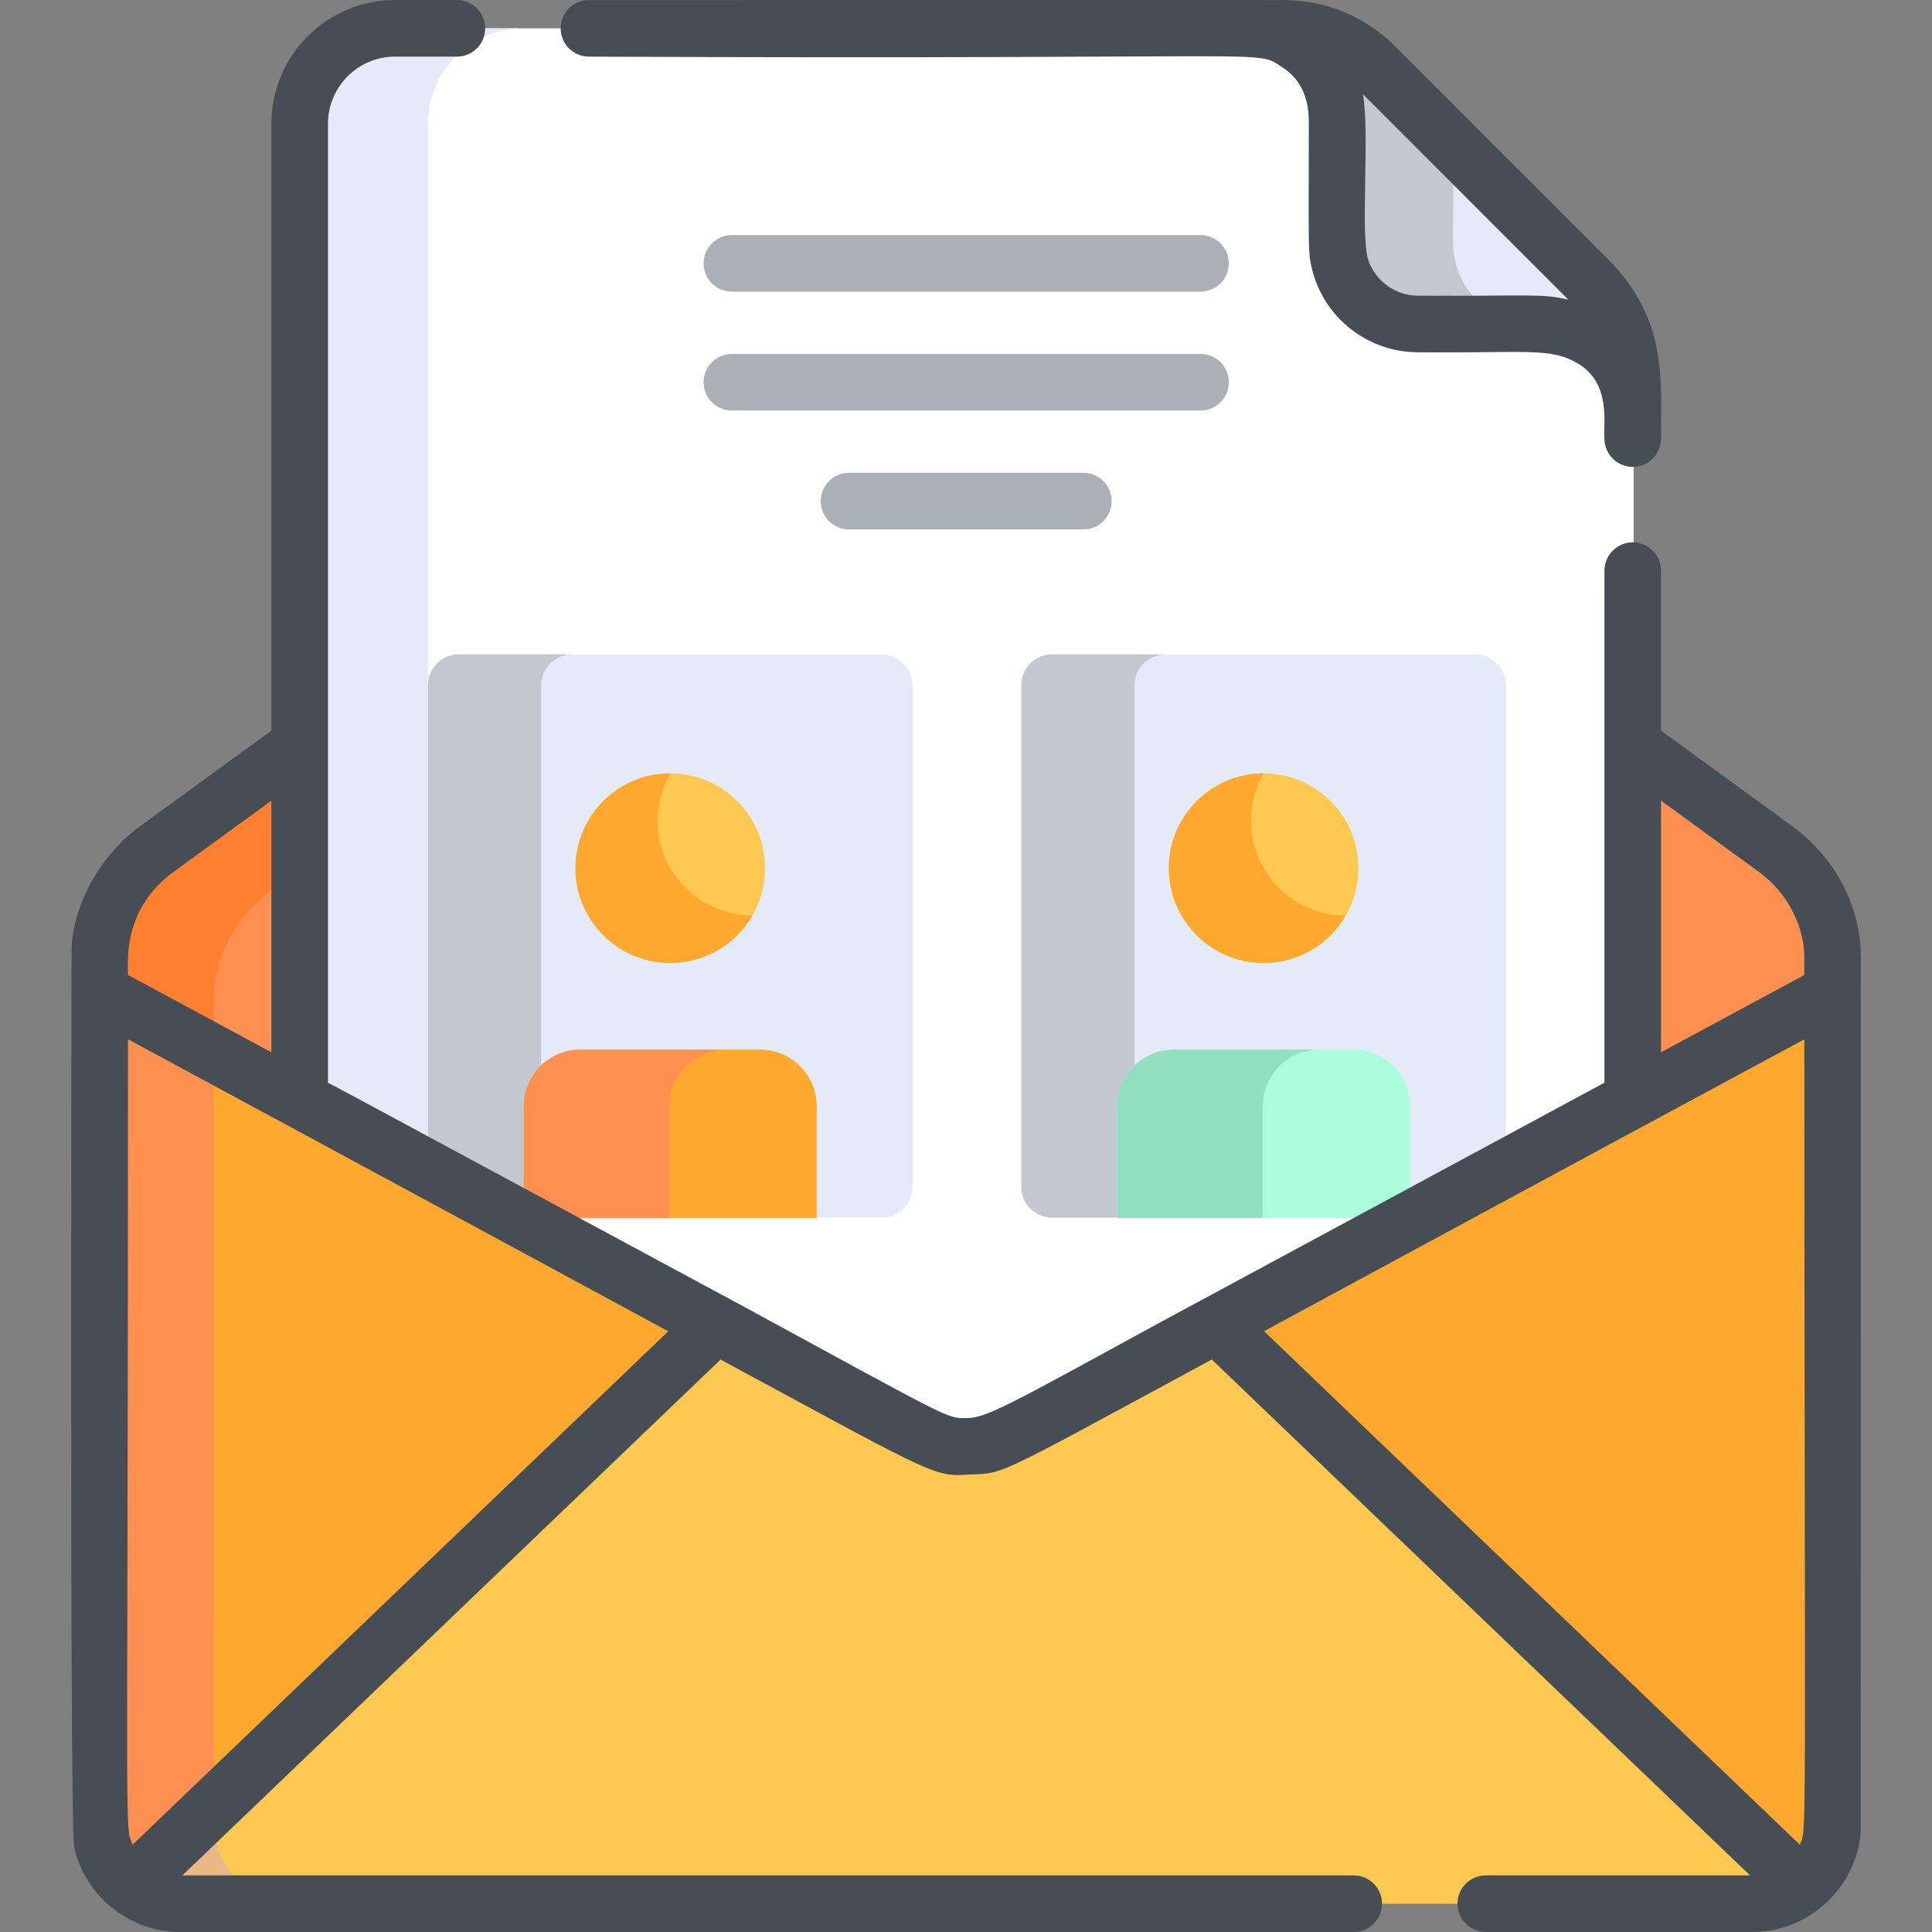 <?xml version="1.0" encoding="iso-8859-1"?>
<!-- Generator: Adobe Illustrator 19.0.0, SVG Export Plug-In . SVG Version: 6.00 Build 0)  -->
<svg version="1.1" id="Capa_1" xmlns="http://www.w3.org/2000/svg" xmlns:xlink="http://www.w3.org/1999/xlink" x="0px" y="0px"
	 viewBox="0 0 512.001 512.001" style="enable-background:new 0 0 512.001 512.001;" xml:space="preserve">
<rect x="0" y="0" width="512.001" height="512.001" fill="#808080" stroke="none"/>
<path style="fill:#FF9052;" d="M485.897,252.644c-0.465-11.066-6.279-21.224-15.236-27.74l-37.724-27.449l0,0
	c0,31.971,0,68.948,0,93.977c-172.473,91.817-165.064,91.885-176.638,91.885c-11.402,0-2.859,0.627-176.639-91.885
	c0,2.391,0-89.712,0-93.977H79.66l-37.724,27.449c-15.472,11.258-15.266,27.852-15.237,27.752
	c-0.049,1.199-0.07,229.498,0.026,232.044c0.785,11.023,10.041,19.8,21.254,19.8h416.636c11.214,0,20.47-8.777,21.254-19.8
	C485.996,481.421,485.9,251.269,485.897,252.644z"/>
<path style="fill:#FF8031;" d="M56.728,484.7c-0.097-2.572-0.074-219.891-0.026-221.044c-0.03,0.1-0.235-16.495,15.237-27.752
	l7.722-5.619v-32.831l0,0l-37.724,27.449c-15.472,11.258-15.266,27.852-15.237,27.752c-0.049,1.199-0.07,229.498,0.026,232.044
	c0.785,11.023,10.041,19.8,21.254,19.8h30.001C66.769,504.5,57.512,495.723,56.728,484.7z"/>
<path style="fill:#FFFFFF;" d="M363.615,18.533c-6.418-6.418-14.124-11.025-23.201-11.025c-87.943,0-231.353,0-235.482,0
	c-13.956,0-25.27,11.314-25.27,25.27c0,4.565,0,259.363,0,258.653c173.779,92.513,165.237,91.885,176.639,91.885
	c11.574,0,4.164-0.068,176.638-91.885c0-28.893,0-169.192,0-188.673c0-10.824-5.299-20.203-12.953-27.856L363.615,18.533z"/>
<g>
	<path style="fill:#E4EAF8;" d="M113.41,32.777c0-13.957,11.314-25.27,25.27-25.27c-19.734,0-32.557,0-33.75,0
		c-13.956,0-25.27,11.314-25.27,25.27c0,4.565,0,259.363,0,258.653c12.114,6.448,23.339,12.444,33.75,18.019
		C113.41,205.776,113.41,135.758,113.41,32.777z"/>
	<path style="fill:#E4EAF8;" d="M429.261,85.854L429.261,85.854c-2.064-4.392-4.664-8.341-8.276-11.953
		c-75.936-75.935-54.484-55.212-66.394-63.31l0,0c-9.3-4.234-16.409-2.783-21.057-3.083c0,0,21.057,2.299,21.057,24.8
		c0.132,33.917-0.548,34.35,1.282,39.368c2.971,8.26,10.854,14.179,20.137,14.179h31.385c4.507,0.088,25.542,1.74,25.542,24.957
		C432.587,105.435,434.303,96.93,429.261,85.854z"/>
</g>
<path style="fill:#C2C7D0;" d="M385.699,69.419c-1.111-4.675-0.345-5.927-0.607-31.411c-0.102-0.102-20.598-20.597-20.498-20.497
	c-4.814-4.804-9.81-6.79-10.003-6.921l0,0c-9.3-4.234-16.409-2.783-21.057-3.083c0,0,21.057,2.299,21.057,24.8
	c0,18.593,0,13.335,0,32.128c0,11.473,9.316,21.419,21.419,21.419h30.501C396.482,85.854,388,78.937,385.699,69.419z"/>
<path style="fill:#E4EAF8;" d="M241.809,180.76c-0.056-0.548-0.167-1.08-0.327-1.59c-0.08-0.256-0.172-0.506-0.276-0.75
	c-1.245-2.93-4.156-4.998-7.527-4.998l0,0H121.582l0,0c-4.479,0-8.171,3.661-8.171,8.171c0,13.92,0,114.705,0,132.927
	c0,4.494,3.677,8.171,8.171,8.171c24.989,0,88.091,0,112.097,0c4.494,0,8.171-3.677,8.171-8.171v-5.07V181.594
	C241.851,181.312,241.837,181.034,241.809,180.76z"/>
<circle style="fill:#FFC850;" cx="177.63" cy="230.072" r="25.121"/>
<path style="fill:#E4EAF8;" d="M398.73,179.17c-1.046-3.345-4.175-5.748-7.803-5.748l0,0H278.831l0,0
	c-3.371,0-6.282,2.068-7.527,4.998c-0.104,0.244-0.196,0.494-0.276,0.75c-0.16,0.511-0.271,1.043-0.327,1.59
	c-0.028,0.274-0.042,0.551-0.042,0.833c0,13.92,0,114.705,0,132.926c0,4.494,3.677,8.171,8.171,8.171h16.491
	c11.536,0,88.09,0,95.607,0c4.494,0,8.171-3.677,8.171-8.171c0-18.222,0-119.007,0-132.926
	C399.099,180.765,398.975,179.951,398.73,179.17z"/>
<g>
	<path style="fill:#C2C7D0;" d="M143.412,314.52c0-18.222,0-119.007,0-132.926c0-0.281,0.014-0.559,0.042-0.833
		c0.056-0.548,0.167-1.08,0.327-1.59c0.08-0.256,0.172-0.506,0.276-0.75c1.245-2.93,4.156-4.999,7.527-4.999h-30.001
		c-4.472,0-8.171,3.655-8.171,8.171c0,13.92,0,114.705,0,132.926c0,4.494,3.677,8.171,8.171,8.171c7.531,0,22.324,0,30.001,0
		C147.089,322.691,143.412,319.014,143.412,314.52z"/>
	<path style="fill:#C2C7D0;" d="M300.661,314.52v-5.07V181.593c0-0.281,0.014-0.559,0.042-0.833c0.056-0.548,0.167-1.08,0.327-1.59
		c0.08-0.256,0.172-0.506,0.276-0.75c1.245-2.93,4.156-4.999,7.527-4.999h-30.001c-3.371,0-6.282,2.068-7.527,4.999
		c-0.104,0.244-0.196,0.494-0.276,0.75c-0.16,0.511-0.271,1.043-0.327,1.59c-0.028,0.274-0.042,0.552-0.042,0.833
		c0,13.92,0,114.705,0,132.926c0,4.494,3.677,8.171,8.171,8.171h16.491h13.511C304.338,322.691,300.661,319.014,300.661,314.52z"/>
</g>
<path style="fill:#ABFFDB;" d="M358.665,278.147h-47.572c-8.297,0-15.023,6.726-15.023,15.023v29.635h77.617V293.17
	C373.688,284.874,366.963,278.147,358.665,278.147z"/>
<circle style="fill:#FFC850;" cx="334.877" cy="230.072" r="25.121"/>
<g>
	<path style="fill:#FEA82F;" d="M177.631,230.069c-4.649-8.052-4.328-17.606,0.001-25.122c-4.271-0.004-8.6,1.074-12.565,3.363
		c-12.018,6.938-16.135,22.305-9.196,34.323c6.938,12.018,22.305,16.136,34.323,9.197c3.965-2.289,7.063-5.499,9.195-9.2
		C190.713,242.619,182.28,238.121,177.631,230.069z"/>
	<path style="fill:#FEA82F;" d="M334.879,230.069c-4.649-8.052-4.328-17.606,0.001-25.122c-4.271-0.004-8.6,1.074-12.565,3.363
		c-12.018,6.938-16.135,22.305-9.196,34.323c6.938,12.018,22.305,16.136,34.323,9.197c3.965-2.289,7.063-5.499,9.195-9.2
		C347.962,242.619,339.529,238.121,334.879,230.069z"/>
</g>
<path style="fill:#FFC850;" d="M432.937,291.431c-179.045,96.549-167.77,91.885-176.639,91.885
	c-8.912,0,8.173,7.773-229.633-120.463c0.022,232.727-0.053,218.848,0.06,221.848c0.785,11.023,10.041,19.8,21.255,19.8h416.636
	c11.214,0,20.47-8.777,21.255-19.8c0.113-2.984,0.039,10.88,0.061-221.848L432.937,291.431L432.937,291.431z"/>
<path style="fill:#EAB883;" d="M56.728,484.7c-0.095-2.501-0.059,10.59-0.063-205.663c-9.522-5.14-19.508-10.528-29.998-16.185
	c0.007,223.395-0.064,218.56,0.061,221.848c0.785,11.023,10.041,19.8,21.254,19.8h30.001C66.769,504.5,57.512,495.723,56.728,484.7z
	"/>
<path style="fill:#FEA82F;" d="M26.665,262.853c0.022,232.251-0.054,218.817,0.06,221.848c0.435,6.118,3.487,11.537,8.028,15.155
	l155.333-148.878C181.509,346.352,35.145,267.426,26.665,262.853z"/>
<path style="fill:#FF9052;" d="M34.755,499.855l21.912-21.002c0.006-125.179-0.002-177.84-0.003-199.823
	c-16.135-8.7-27.782-14.982-29.998-16.177c0.008,314.09-1.149,189.941,0.061,221.848C27.145,490.599,30.072,496.125,34.755,499.855z
	"/>
<g>
	<path style="fill:#FEA82F;" d="M485.932,262.853c-0.022,232.727,0.053,218.848-0.061,221.848
		c-0.435,6.118-3.487,11.537-8.028,15.155L322.512,350.978C331.088,346.352,477.452,267.426,485.932,262.853z"/>
	<path style="fill:#FEA82F;" d="M201.417,278.147h-47.572c-8.297,0-15.022,6.726-15.022,15.023v29.635h77.617V293.17
		C216.439,284.874,209.714,278.147,201.417,278.147z"/>
</g>
<path style="fill:#92E0C0;" d="M349.683,278.147h-38.591c-8.297,0-15.023,6.726-15.023,15.023v29.635h38.591V293.17
	C334.661,284.874,341.387,278.147,349.683,278.147z"/>
<path style="fill:#FF9052;" d="M192.434,278.147h-38.591c-8.297,0-15.022,6.726-15.022,15.023v29.635h38.591V293.17
	C177.413,284.874,184.137,278.147,192.434,278.147z"/>
<g>
	<path style="fill:#ABB0B7;" d="M318.147,62.294H193.963c-4.143,0-7.5,3.357-7.5,7.5c0,4.143,3.357,7.5,7.5,7.5h124.183
		c4.143,0,7.5-3.357,7.5-7.5C325.647,65.651,322.289,62.294,318.147,62.294z"/>
	<path style="fill:#ABB0B7;" d="M325.647,101.295c0-4.143-3.357-7.5-7.5-7.5H193.963c-4.143,0-7.5,3.357-7.5,7.5
		c0,4.143,3.357,7.5,7.5,7.5h124.183C322.289,108.795,325.647,105.437,325.647,101.295z"/>
	<path style="fill:#ABB0B7;" d="M225.009,125.295c-4.143,0-7.5,3.357-7.5,7.5s3.357,7.5,7.5,7.5h62.092c4.143,0,7.5-3.357,7.5-7.5
		s-3.357-7.5-7.5-7.5C287.101,125.295,225.009,125.295,225.009,125.295z"/>
</g>
<g>
	<path style="fill:#474D54;" d="M18.961,252.35l0.011,0.001c0-0.113,0.001-0.171,0.001-0.173L18.961,252.35z"/>
	<path style="fill:#474D54;" d="M156.079,15.007c187.301,0.859,176.179-2.057,183.681,2.769c4.768,3.068,7.086,7.821,7.086,14.531
		c0.005,33.307-0.283,34.249,0.819,38.886c3.194,13.159,14.961,22.161,28.101,22.161c28.734,0.266,34.88-1.322,42.125,2.817
		c9.468,5.407,6.84,16.728,7.301,20.058c0,4.143,3.357,7.5,7.5,7.5s7.5-3.357,7.5-7.5c0-15.666,1.765-31.719-14.149-47.632
		c-59.383-59.296-55.893-56.083-58.708-58.523c-5.827-5.015-12.823-8.273-20.34-9.504c-5.057-0.842-8.761-0.475-13.707-0.563
		H156.079c-4.143,0-7.5,3.357-7.5,7.5S151.936,15.007,156.079,15.007z M415.642,79.421c-7.456-1.733-9.84-0.882-39.876-1.067
		c-5.841,0-11.098-3.704-13.11-9.298c-2.268-6.236,0.434-34.152-1.484-44.114C372.688,36.458,414.573,78.333,415.642,79.421z"/>
	<path style="fill:#474D54;" d="M493.106,252.66c-0.006-0.11-0.014-0.22-0.022-0.328l0.063-0.002
		c-0.555-13.219-7.23-25.425-18.315-33.491l-34.638-25.203v-42.404c0-4.143-3.357-7.5-7.5-7.5s-7.5,3.357-7.5,7.5v135.696
		c-1.94,1.034-3.856,2.055-5.749,3.064l5.749-3.064l-118.73,64.05l0,0c-39.712,21.708-45.202,24.838-50.407,24.838
		c-5.289-0.029-3.339,0.71-58.632-29.378l0,0L96.333,291.947l0,0c-3.288-1.754-6.458-3.444-9.415-5.02V32.778
		c0-9.798,7.971-17.771,17.77-17.771h16.391c4.143,0,7.5-3.357,7.5-7.5s-3.357-7.5-7.5-7.5h-16.391
		c-18.069,0-32.771,14.701-32.771,32.772v160.857l-34.638,25.204c-12.321,8.964-18.421,23.377-18.306,33.513h-0.002
		c-0.024,7.12-0.526,232.003,0.696,237.295c2.998,12.955,14.656,22.354,28.069,22.354h311.012c4.143,0,7.5-3.357,7.5-7.5
		c0-4.143-3.357-7.5-7.5-7.5H48.328l142.627-136.701c52.453,28.321,56.345,31.03,64.209,30.555
		c11.785-0.749,4.447,2.72,65.971-30.57L463.781,497h-70.03c-4.143,0-7.5,3.357-7.5,7.5c0,4.143,3.357,7.5,7.5,7.5h70.622
		c15.549,0,28.072-12.553,28.749-27.017c0.029-218.293,0.03-231.779,0.03-232.324L493.106,252.66L493.106,252.66z M46.105,230.969
		l25.811-18.781v66.677l-37.995-20.489C33.924,254.46,32.533,240.844,46.105,230.969z M35.161,488.841
		c-2.25-5.66-1.231,6.512-1.239-213.421c66.913,36.096,110.559,59.753,143.172,77.388L35.161,488.841z M440.193,212.187
		l25.81,18.781c7.214,5.249,11.748,13.409,12.148,21.851c0,0.557,0.002,2.494,0.003,5.574l-37.962,20.471v-66.677H440.193z
		 M476.948,488.841L334.989,352.783c86.28-46.733,107.806-58.259,143.173-77.351C478.253,493.637,478.893,484.579,476.948,488.841z"
		/>
</g>
<g>
</g>
<g>
</g>
<g>
</g>
<g>
</g>
<g>
</g>
<g>
</g>
<g>
</g>
<g>
</g>
<g>
</g>
<g>
</g>
<g>
</g>
<g>
</g>
<g>
</g>
<g>
</g>
<g>
</g>
</svg>
